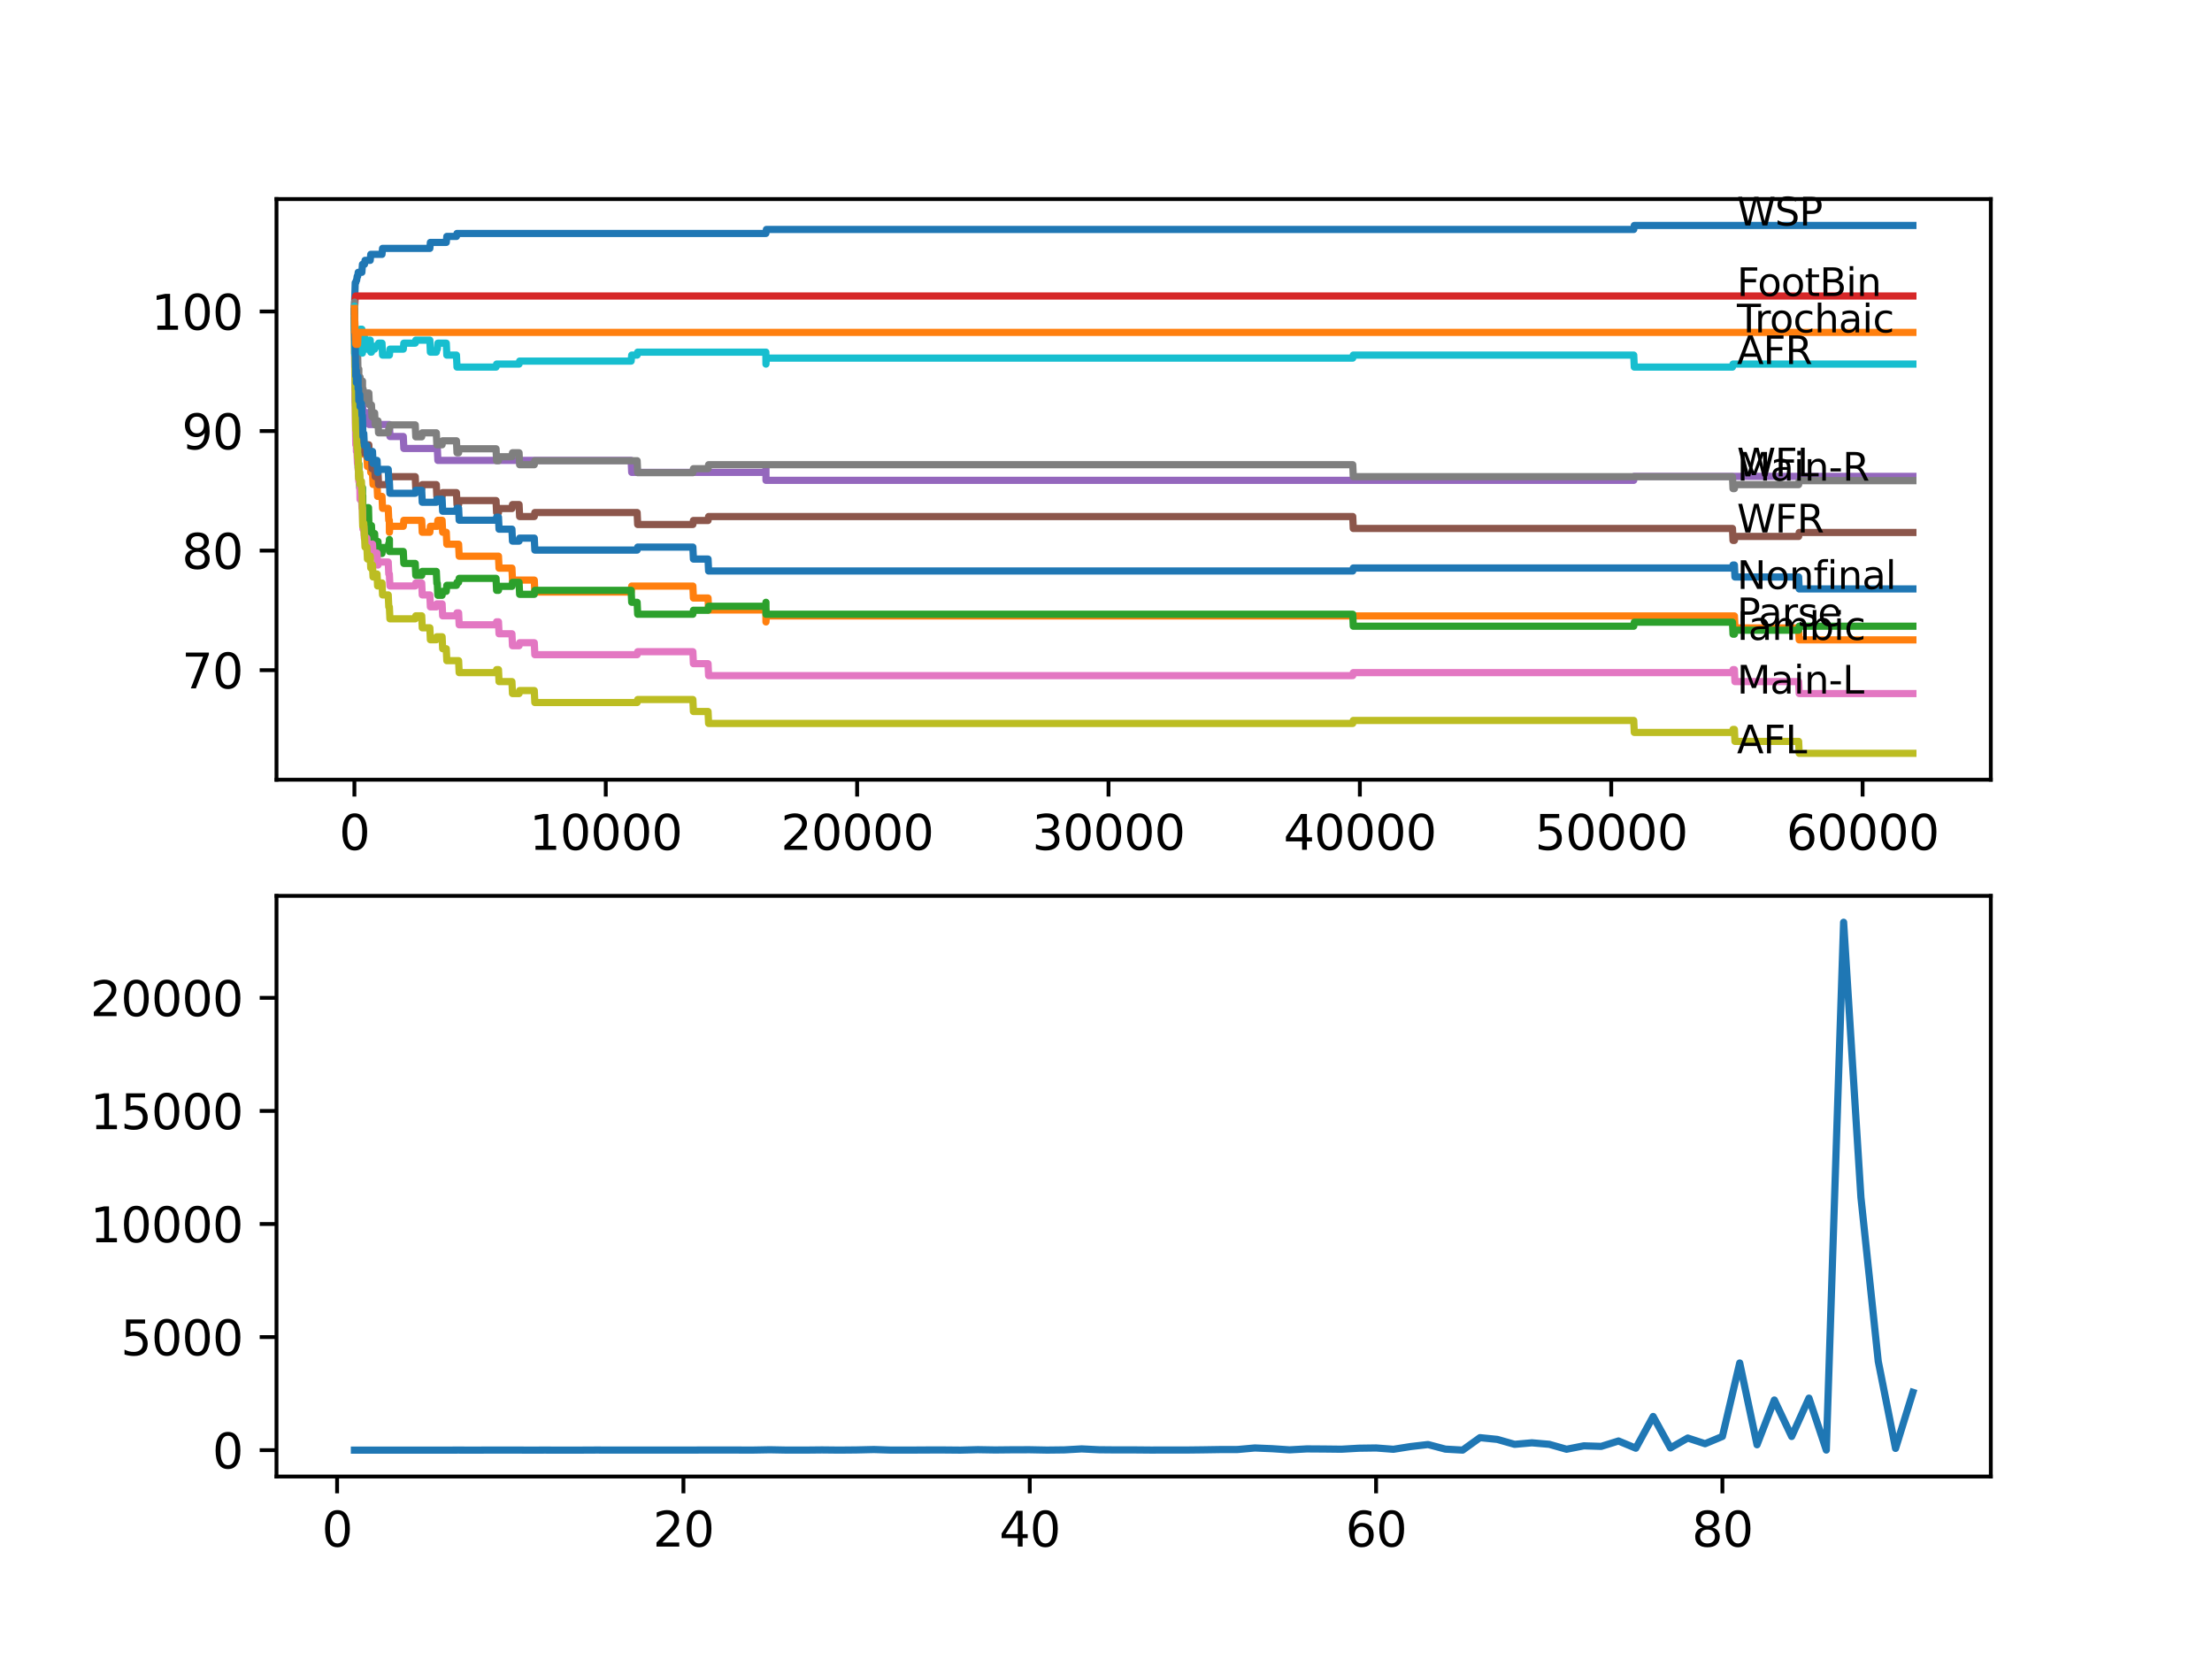 <?xml version="1.0" encoding="utf-8" standalone="no"?>
<!DOCTYPE svg PUBLIC "-//W3C//DTD SVG 1.1//EN"
  "http://www.w3.org/Graphics/SVG/1.1/DTD/svg11.dtd">
<svg xmlns:xlink="http://www.w3.org/1999/xlink" width="460.8pt" height="345.6pt" viewBox="0 0 460.8 345.6" xmlns="http://www.w3.org/2000/svg" version="1.1">
 <defs>
  <style type="text/css">*{stroke-linejoin: round; stroke-linecap: butt}</style>
 </defs>
 <g id="figure_1">
  <g id="patch_1">
   <path d="M 0 345.6 
L 460.8 345.6 
L 460.8 0 
L 0 0 
z
" style="fill: #ffffff"/>
  </g>
  <g id="axes_1">
   <g id="patch_2">
    <path d="M 57.6 162.432 
L 414.72 162.432 
L 414.72 41.472 
L 57.6 41.472 
z
" style="fill: #ffffff"/>
   </g>
   <g id="matplotlib.axis_1">
    <g id="xtick_1">
     <g id="line2d_1">
      <defs>
       <path id="meedb37942e" d="M 0 0 
L 0 3.5 
" style="stroke: #000000; stroke-width: 0.8"/>
      </defs>
      <g>
       <use xlink:href="#meedb37942e" x="73.827" y="162.432" style="stroke: #000000; stroke-width: 0.8"/>
      </g>
     </g>
     <g id="text_1">
      <!-- 0 -->
      <g transform="translate(70.646 177.03)scale(0.1 -0.1)">
       <defs>
        <path id="DejaVuSans-30" d="M 2034 4250 
Q 1547 4250 1301 3770 
Q 1056 3291 1056 2328 
Q 1056 1369 1301 889 
Q 1547 409 2034 409 
Q 2525 409 2770 889 
Q 3016 1369 3016 2328 
Q 3016 3291 2770 3770 
Q 2525 4250 2034 4250 
z
M 2034 4750 
Q 2819 4750 3233 4129 
Q 3647 3509 3647 2328 
Q 3647 1150 3233 529 
Q 2819 -91 2034 -91 
Q 1250 -91 836 529 
Q 422 1150 422 2328 
Q 422 3509 836 4129 
Q 1250 4750 2034 4750 
z
" transform="scale(0.016)"/>
       </defs>
       <use xlink:href="#DejaVuSans-30"/>
      </g>
     </g>
    </g>
    <g id="xtick_2">
     <g id="line2d_2">
      <g>
       <use xlink:href="#meedb37942e" x="126.192" y="162.432" style="stroke: #000000; stroke-width: 0.8"/>
      </g>
     </g>
     <g id="text_2">
      <!-- 10000 -->
      <g transform="translate(110.286 177.03)scale(0.1 -0.1)">
       <defs>
        <path id="DejaVuSans-31" d="M 794 531 
L 1825 531 
L 1825 4091 
L 703 3866 
L 703 4441 
L 1819 4666 
L 2450 4666 
L 2450 531 
L 3481 531 
L 3481 0 
L 794 0 
L 794 531 
z
" transform="scale(0.016)"/>
       </defs>
       <use xlink:href="#DejaVuSans-31"/>
       <use xlink:href="#DejaVuSans-30" x="63.623"/>
       <use xlink:href="#DejaVuSans-30" x="127.246"/>
       <use xlink:href="#DejaVuSans-30" x="190.869"/>
       <use xlink:href="#DejaVuSans-30" x="254.492"/>
      </g>
     </g>
    </g>
    <g id="xtick_3">
     <g id="line2d_3">
      <g>
       <use xlink:href="#meedb37942e" x="178.556" y="162.432" style="stroke: #000000; stroke-width: 0.8"/>
      </g>
     </g>
     <g id="text_3">
      <!-- 20000 -->
      <g transform="translate(162.65 177.03)scale(0.1 -0.1)">
       <defs>
        <path id="DejaVuSans-32" d="M 1228 531 
L 3431 531 
L 3431 0 
L 469 0 
L 469 531 
Q 828 903 1448 1529 
Q 2069 2156 2228 2338 
Q 2531 2678 2651 2914 
Q 2772 3150 2772 3378 
Q 2772 3750 2511 3984 
Q 2250 4219 1831 4219 
Q 1534 4219 1204 4116 
Q 875 4013 500 3803 
L 500 4441 
Q 881 4594 1212 4672 
Q 1544 4750 1819 4750 
Q 2544 4750 2975 4387 
Q 3406 4025 3406 3419 
Q 3406 3131 3298 2873 
Q 3191 2616 2906 2266 
Q 2828 2175 2409 1742 
Q 1991 1309 1228 531 
z
" transform="scale(0.016)"/>
       </defs>
       <use xlink:href="#DejaVuSans-32"/>
       <use xlink:href="#DejaVuSans-30" x="63.623"/>
       <use xlink:href="#DejaVuSans-30" x="127.246"/>
       <use xlink:href="#DejaVuSans-30" x="190.869"/>
       <use xlink:href="#DejaVuSans-30" x="254.492"/>
      </g>
     </g>
    </g>
    <g id="xtick_4">
     <g id="line2d_4">
      <g>
       <use xlink:href="#meedb37942e" x="230.921" y="162.432" style="stroke: #000000; stroke-width: 0.8"/>
      </g>
     </g>
     <g id="text_4">
      <!-- 30000 -->
      <g transform="translate(215.015 177.03)scale(0.1 -0.1)">
       <defs>
        <path id="DejaVuSans-33" d="M 2597 2516 
Q 3050 2419 3304 2112 
Q 3559 1806 3559 1356 
Q 3559 666 3084 287 
Q 2609 -91 1734 -91 
Q 1441 -91 1130 -33 
Q 819 25 488 141 
L 488 750 
Q 750 597 1062 519 
Q 1375 441 1716 441 
Q 2309 441 2620 675 
Q 2931 909 2931 1356 
Q 2931 1769 2642 2001 
Q 2353 2234 1838 2234 
L 1294 2234 
L 1294 2753 
L 1863 2753 
Q 2328 2753 2575 2939 
Q 2822 3125 2822 3475 
Q 2822 3834 2567 4026 
Q 2313 4219 1838 4219 
Q 1578 4219 1281 4162 
Q 984 4106 628 3988 
L 628 4550 
Q 988 4650 1302 4700 
Q 1616 4750 1894 4750 
Q 2613 4750 3031 4423 
Q 3450 4097 3450 3541 
Q 3450 3153 3228 2886 
Q 3006 2619 2597 2516 
z
" transform="scale(0.016)"/>
       </defs>
       <use xlink:href="#DejaVuSans-33"/>
       <use xlink:href="#DejaVuSans-30" x="63.623"/>
       <use xlink:href="#DejaVuSans-30" x="127.246"/>
       <use xlink:href="#DejaVuSans-30" x="190.869"/>
       <use xlink:href="#DejaVuSans-30" x="254.492"/>
      </g>
     </g>
    </g>
    <g id="xtick_5">
     <g id="line2d_5">
      <g>
       <use xlink:href="#meedb37942e" x="283.285" y="162.432" style="stroke: #000000; stroke-width: 0.8"/>
      </g>
     </g>
     <g id="text_5">
      <!-- 40000 -->
      <g transform="translate(267.379 177.03)scale(0.1 -0.1)">
       <defs>
        <path id="DejaVuSans-34" d="M 2419 4116 
L 825 1625 
L 2419 1625 
L 2419 4116 
z
M 2253 4666 
L 3047 4666 
L 3047 1625 
L 3713 1625 
L 3713 1100 
L 3047 1100 
L 3047 0 
L 2419 0 
L 2419 1100 
L 313 1100 
L 313 1709 
L 2253 4666 
z
" transform="scale(0.016)"/>
       </defs>
       <use xlink:href="#DejaVuSans-34"/>
       <use xlink:href="#DejaVuSans-30" x="63.623"/>
       <use xlink:href="#DejaVuSans-30" x="127.246"/>
       <use xlink:href="#DejaVuSans-30" x="190.869"/>
       <use xlink:href="#DejaVuSans-30" x="254.492"/>
      </g>
     </g>
    </g>
    <g id="xtick_6">
     <g id="line2d_6">
      <g>
       <use xlink:href="#meedb37942e" x="335.65" y="162.432" style="stroke: #000000; stroke-width: 0.8"/>
      </g>
     </g>
     <g id="text_6">
      <!-- 50000 -->
      <g transform="translate(319.744 177.03)scale(0.1 -0.1)">
       <defs>
        <path id="DejaVuSans-35" d="M 691 4666 
L 3169 4666 
L 3169 4134 
L 1269 4134 
L 1269 2991 
Q 1406 3038 1543 3061 
Q 1681 3084 1819 3084 
Q 2600 3084 3056 2656 
Q 3513 2228 3513 1497 
Q 3513 744 3044 326 
Q 2575 -91 1722 -91 
Q 1428 -91 1123 -41 
Q 819 9 494 109 
L 494 744 
Q 775 591 1075 516 
Q 1375 441 1709 441 
Q 2250 441 2565 725 
Q 2881 1009 2881 1497 
Q 2881 1984 2565 2268 
Q 2250 2553 1709 2553 
Q 1456 2553 1204 2497 
Q 953 2441 691 2322 
L 691 4666 
z
" transform="scale(0.016)"/>
       </defs>
       <use xlink:href="#DejaVuSans-35"/>
       <use xlink:href="#DejaVuSans-30" x="63.623"/>
       <use xlink:href="#DejaVuSans-30" x="127.246"/>
       <use xlink:href="#DejaVuSans-30" x="190.869"/>
       <use xlink:href="#DejaVuSans-30" x="254.492"/>
      </g>
     </g>
    </g>
    <g id="xtick_7">
     <g id="line2d_7">
      <g>
       <use xlink:href="#meedb37942e" x="388.014" y="162.432" style="stroke: #000000; stroke-width: 0.8"/>
      </g>
     </g>
     <g id="text_7">
      <!-- 60000 -->
      <g transform="translate(372.108 177.03)scale(0.1 -0.1)">
       <defs>
        <path id="DejaVuSans-36" d="M 2113 2584 
Q 1688 2584 1439 2293 
Q 1191 2003 1191 1497 
Q 1191 994 1439 701 
Q 1688 409 2113 409 
Q 2538 409 2786 701 
Q 3034 994 3034 1497 
Q 3034 2003 2786 2293 
Q 2538 2584 2113 2584 
z
M 3366 4563 
L 3366 3988 
Q 3128 4100 2886 4159 
Q 2644 4219 2406 4219 
Q 1781 4219 1451 3797 
Q 1122 3375 1075 2522 
Q 1259 2794 1537 2939 
Q 1816 3084 2150 3084 
Q 2853 3084 3261 2657 
Q 3669 2231 3669 1497 
Q 3669 778 3244 343 
Q 2819 -91 2113 -91 
Q 1303 -91 875 529 
Q 447 1150 447 2328 
Q 447 3434 972 4092 
Q 1497 4750 2381 4750 
Q 2619 4750 2861 4703 
Q 3103 4656 3366 4563 
z
" transform="scale(0.016)"/>
       </defs>
       <use xlink:href="#DejaVuSans-36"/>
       <use xlink:href="#DejaVuSans-30" x="63.623"/>
       <use xlink:href="#DejaVuSans-30" x="127.246"/>
       <use xlink:href="#DejaVuSans-30" x="190.869"/>
       <use xlink:href="#DejaVuSans-30" x="254.492"/>
      </g>
     </g>
    </g>
   </g>
   <g id="matplotlib.axis_2">
    <g id="ytick_1">
     <g id="line2d_8">
      <defs>
       <path id="m0ba82b6d8e" d="M 0 0 
L -3.5 0 
" style="stroke: #000000; stroke-width: 0.8"/>
      </defs>
      <g>
       <use xlink:href="#m0ba82b6d8e" x="57.6" y="139.606" style="stroke: #000000; stroke-width: 0.8"/>
      </g>
     </g>
     <g id="text_8">
      <!-- 70 -->
      <g transform="translate(37.875 143.405)scale(0.1 -0.1)">
       <defs>
        <path id="DejaVuSans-37" d="M 525 4666 
L 3525 4666 
L 3525 4397 
L 1831 0 
L 1172 0 
L 2766 4134 
L 525 4134 
L 525 4666 
z
" transform="scale(0.016)"/>
       </defs>
       <use xlink:href="#DejaVuSans-37"/>
       <use xlink:href="#DejaVuSans-30" x="63.623"/>
      </g>
     </g>
    </g>
    <g id="ytick_2">
     <g id="line2d_9">
      <g>
       <use xlink:href="#m0ba82b6d8e" x="57.6" y="114.699" style="stroke: #000000; stroke-width: 0.8"/>
      </g>
     </g>
     <g id="text_9">
      <!-- 80 -->
      <g transform="translate(37.875 118.498)scale(0.1 -0.1)">
       <defs>
        <path id="DejaVuSans-38" d="M 2034 2216 
Q 1584 2216 1326 1975 
Q 1069 1734 1069 1313 
Q 1069 891 1326 650 
Q 1584 409 2034 409 
Q 2484 409 2743 651 
Q 3003 894 3003 1313 
Q 3003 1734 2745 1975 
Q 2488 2216 2034 2216 
z
M 1403 2484 
Q 997 2584 770 2862 
Q 544 3141 544 3541 
Q 544 4100 942 4425 
Q 1341 4750 2034 4750 
Q 2731 4750 3128 4425 
Q 3525 4100 3525 3541 
Q 3525 3141 3298 2862 
Q 3072 2584 2669 2484 
Q 3125 2378 3379 2068 
Q 3634 1759 3634 1313 
Q 3634 634 3220 271 
Q 2806 -91 2034 -91 
Q 1263 -91 848 271 
Q 434 634 434 1313 
Q 434 1759 690 2068 
Q 947 2378 1403 2484 
z
M 1172 3481 
Q 1172 3119 1398 2916 
Q 1625 2713 2034 2713 
Q 2441 2713 2670 2916 
Q 2900 3119 2900 3481 
Q 2900 3844 2670 4047 
Q 2441 4250 2034 4250 
Q 1625 4250 1398 4047 
Q 1172 3844 1172 3481 
z
" transform="scale(0.016)"/>
       </defs>
       <use xlink:href="#DejaVuSans-38"/>
       <use xlink:href="#DejaVuSans-30" x="63.623"/>
      </g>
     </g>
    </g>
    <g id="ytick_3">
     <g id="line2d_10">
      <g>
       <use xlink:href="#m0ba82b6d8e" x="57.6" y="89.792" style="stroke: #000000; stroke-width: 0.8"/>
      </g>
     </g>
     <g id="text_10">
      <!-- 90 -->
      <g transform="translate(37.875 93.591)scale(0.1 -0.1)">
       <defs>
        <path id="DejaVuSans-39" d="M 703 97 
L 703 672 
Q 941 559 1184 500 
Q 1428 441 1663 441 
Q 2288 441 2617 861 
Q 2947 1281 2994 2138 
Q 2813 1869 2534 1725 
Q 2256 1581 1919 1581 
Q 1219 1581 811 2004 
Q 403 2428 403 3163 
Q 403 3881 828 4315 
Q 1253 4750 1959 4750 
Q 2769 4750 3195 4129 
Q 3622 3509 3622 2328 
Q 3622 1225 3098 567 
Q 2575 -91 1691 -91 
Q 1453 -91 1209 -44 
Q 966 3 703 97 
z
M 1959 2075 
Q 2384 2075 2632 2365 
Q 2881 2656 2881 3163 
Q 2881 3666 2632 3958 
Q 2384 4250 1959 4250 
Q 1534 4250 1286 3958 
Q 1038 3666 1038 3163 
Q 1038 2656 1286 2365 
Q 1534 2075 1959 2075 
z
" transform="scale(0.016)"/>
       </defs>
       <use xlink:href="#DejaVuSans-39"/>
       <use xlink:href="#DejaVuSans-30" x="63.623"/>
      </g>
     </g>
    </g>
    <g id="ytick_4">
     <g id="line2d_11">
      <g>
       <use xlink:href="#m0ba82b6d8e" x="57.6" y="64.885" style="stroke: #000000; stroke-width: 0.8"/>
      </g>
     </g>
     <g id="text_11">
      <!-- 100 -->
      <g transform="translate(31.512 68.685)scale(0.1 -0.1)">
       <use xlink:href="#DejaVuSans-31"/>
       <use xlink:href="#DejaVuSans-30" x="63.623"/>
       <use xlink:href="#DejaVuSans-30" x="127.246"/>
      </g>
     </g>
    </g>
   </g>
   <g id="line2d_12">
    <path d="M 73.833 64.263 
L 74 58.884 
L 74.115 58.884 
L 74.231 58.386 
L 74.294 58.386 
L 74.409 57.556 
L 74.513 57.556 
L 74.629 56.725 
L 75.383 56.725 
L 75.503 55.065 
L 75.927 55.065 
L 76.043 54.235 
L 77.121 54.235 
L 77.236 52.989 
L 79.577 52.989 
L 79.692 51.744 
L 89.542 51.744 
L 89.657 50.499 
L 92.967 50.499 
L 93.082 49.253 
L 95.087 49.253 
L 95.203 48.631 
L 159.543 48.631 
L 159.658 47.8 
L 340.337 47.8 
L 340.452 46.97 
L 398.487 46.97 
L 398.487 46.97 
" clip-path="url(#p9b10792f44)" style="fill: none; stroke: #1f77b4; stroke-width: 1.5; stroke-linecap: square"/>
   </g>
   <g id="line2d_13">
    <path d="M 73.833 64.885 
L 73.838 64.387 
L 73.854 68.538 
L 73.89 68.538 
L 74.011 73.52 
L 74.026 73.52 
L 74.131 78.501 
L 74.142 77.256 
L 74.231 77.256 
L 74.241 76.01 
L 74.246 78.501 
L 74.341 77.256 
L 74.493 77.256 
L 74.597 84.728 
L 74.613 83.482 
L 74.707 83.482 
L 74.822 85.973 
L 75.294 85.973 
L 75.409 88.464 
L 75.435 88.464 
L 75.556 93.445 
L 75.571 93.445 
L 75.686 92.2 
L 75.781 92.2 
L 75.896 94.69 
L 76.43 94.69 
L 76.545 97.181 
L 76.765 97.181 
L 76.88 95.936 
L 77.121 95.936 
L 77.236 98.426 
L 77.598 98.426 
L 77.713 100.917 
L 78.546 100.917 
L 78.661 103.408 
L 79.577 103.408 
L 79.692 105.899 
L 80.876 105.899 
L 80.991 108.389 
L 81.111 108.389 
L 81.122 110.88 
L 81.221 109.635 
L 84.012 109.635 
L 84.128 108.389 
L 87.845 108.389 
L 87.961 110.88 
L 89.542 110.88 
L 89.657 109.635 
L 91.103 109.635 
L 91.218 108.389 
L 92.097 108.389 
L 92.213 110.88 
L 92.967 110.88 
L 93.082 113.371 
L 95.538 113.371 
L 95.653 115.861 
L 103.843 115.861 
L 103.958 118.352 
L 106.644 118.352 
L 106.76 120.843 
L 111.3 120.843 
L 111.415 123.333 
L 131.481 123.333 
L 131.596 122.088 
L 144.336 122.088 
L 144.451 124.579 
L 147.499 124.579 
L 147.614 127.069 
L 159.543 127.069 
L 159.564 129.56 
L 159.653 128.315 
L 361.308 128.315 
L 361.424 130.805 
L 374.688 130.805 
L 374.803 133.296 
L 398.487 133.296 
L 398.487 133.296 
" clip-path="url(#p9b10792f44)" style="fill: none; stroke: #ff7f0e; stroke-width: 1.5; stroke-linecap: square"/>
   </g>
   <g id="line2d_14">
    <path d="M 73.833 67.376 
L 73.838 67.376 
L 73.854 66.131 
L 73.88 73.603 
L 73.917 72.749 
L 74.006 83.749 
L 74.042 81.674 
L 74.063 81.674 
L 74.178 85.825 
L 74.22 85.825 
L 74.341 91.636 
L 74.503 91.636 
L 74.623 97.448 
L 74.707 97.448 
L 74.749 96.618 
L 74.754 99.108 
L 74.807 99.108 
L 74.833 99.108 
L 74.948 101.599 
L 75.006 101.599 
L 75.121 104.09 
L 75.294 104.09 
L 75.414 102.429 
L 75.435 102.429 
L 75.514 101.599 
L 75.519 104.09 
L 75.535 104.09 
L 75.545 104.09 
L 75.571 103.26 
L 75.576 105.75 
L 75.645 105.75 
L 75.76 108.241 
L 75.781 108.241 
L 75.896 107.411 
L 75.927 107.411 
L 76.043 106.581 
L 76.43 106.581 
L 76.545 105.75 
L 76.765 105.75 
L 76.886 110.732 
L 77.121 110.732 
L 77.236 109.486 
L 77.383 109.486 
L 77.498 111.977 
L 77.598 111.977 
L 77.713 111.147 
L 78.043 111.147 
L 78.158 113.637 
L 78.546 113.637 
L 78.661 112.807 
L 78.745 112.807 
L 78.86 115.298 
L 79.577 115.298 
L 79.692 114.053 
L 80.876 114.053 
L 80.991 113.222 
L 81.111 113.222 
L 81.122 112.392 
L 81.127 114.883 
L 81.211 114.883 
L 84.012 114.883 
L 84.128 117.373 
L 86.5 117.373 
L 86.615 119.864 
L 87.845 119.864 
L 87.961 119.034 
L 90.893 119.034 
L 91.008 121.525 
L 91.103 121.525 
L 91.218 124.015 
L 92.097 124.015 
L 92.213 123.185 
L 92.967 123.185 
L 93.082 121.94 
L 95.087 121.94 
L 95.203 121.317 
L 95.538 121.317 
L 95.653 120.487 
L 103.335 120.487 
L 103.45 122.978 
L 103.843 122.978 
L 103.958 122.147 
L 106.644 122.147 
L 106.76 121.317 
L 108.131 121.317 
L 108.247 123.808 
L 111.3 123.808 
L 111.415 122.978 
L 131.481 122.978 
L 131.596 125.468 
L 132.727 125.468 
L 132.842 127.959 
L 144.336 127.959 
L 144.451 127.129 
L 147.499 127.129 
L 147.614 126.298 
L 159.543 126.298 
L 159.564 125.468 
L 159.569 127.959 
L 159.642 127.959 
L 281.798 127.959 
L 281.913 130.45 
L 340.337 130.45 
L 340.452 129.619 
L 360.905 129.619 
L 361.02 132.11 
L 361.308 132.11 
L 361.424 131.28 
L 374.688 131.28 
L 374.803 130.45 
L 398.487 130.45 
L 398.487 130.45 
" clip-path="url(#p9b10792f44)" style="fill: none; stroke: #2ca02c; stroke-width: 1.5; stroke-linecap: square"/>
   </g>
   <g id="line2d_15">
    <path d="M 73.833 64.885 
L 73.848 64.885 
L 73.979 62.163 
L 73.99 62.163 
L 74.105 61.665 
L 398.487 61.665 
L 398.487 61.665 
" clip-path="url(#p9b10792f44)" style="fill: none; stroke: #d62728; stroke-width: 1.5; stroke-linecap: square"/>
   </g>
   <g id="line2d_16">
    <path d="M 73.833 67.376 
L 73.948 70.673 
L 73.99 70.673 
L 74.11 75.655 
L 74.115 75.655 
L 74.131 75.156 
L 74.136 77.647 
L 74.205 77.647 
L 74.231 77.647 
L 74.346 81.798 
L 74.513 81.798 
L 74.597 80.968 
L 74.602 83.459 
L 74.613 83.459 
L 75.383 83.459 
L 75.493 81.798 
L 75.613 86.78 
L 75.927 86.78 
L 76.043 85.949 
L 76.765 85.949 
L 76.88 88.44 
L 81.122 88.44 
L 81.237 90.931 
L 84.012 90.931 
L 84.128 93.421 
L 91.103 93.421 
L 91.218 95.912 
L 131.481 95.912 
L 131.596 98.403 
L 159.543 98.403 
L 159.564 97.573 
L 159.569 100.063 
L 159.642 100.063 
L 340.337 100.063 
L 340.452 99.233 
L 398.487 99.233 
L 398.487 99.233 
" clip-path="url(#p9b10792f44)" style="fill: none; stroke: #9467bd; stroke-width: 1.5; stroke-linecap: square"/>
   </g>
   <g id="line2d_17">
    <path d="M 73.833 64.885 
L 73.854 64.387 
L 73.875 69.369 
L 73.89 68.87 
L 74.016 77.712 
L 74.026 77.712 
L 74.063 76.052 
L 74.121 80.203 
L 74.22 80.203 
L 74.241 82.694 
L 74.33 81.863 
L 74.503 81.863 
L 74.592 86.845 
L 74.618 86.015 
L 74.707 86.015 
L 74.749 85.184 
L 74.754 87.675 
L 74.807 87.675 
L 74.833 87.675 
L 74.943 90.166 
L 75.006 89.336 
L 75.011 91.826 
L 75.042 91.826 
L 75.294 91.826 
L 75.409 90.996 
L 75.493 90.996 
L 75.514 90.166 
L 75.519 92.656 
L 75.597 91.826 
L 75.645 91.826 
L 75.76 94.317 
L 75.781 94.317 
L 75.896 93.487 
L 76.43 93.487 
L 76.545 92.656 
L 76.833 92.656 
L 76.948 95.147 
L 77.383 95.147 
L 77.498 97.638 
L 77.598 97.638 
L 77.713 96.808 
L 78.043 96.808 
L 78.158 99.298 
L 78.546 99.298 
L 78.661 98.468 
L 78.745 98.468 
L 78.86 100.959 
L 80.876 100.959 
L 80.991 100.128 
L 81.111 100.128 
L 81.227 99.298 
L 86.5 99.298 
L 86.615 101.789 
L 87.845 101.789 
L 87.961 100.959 
L 90.893 100.959 
L 91.008 103.449 
L 92.097 103.449 
L 92.213 102.619 
L 95.087 102.619 
L 95.203 105.11 
L 95.538 105.11 
L 95.653 104.28 
L 103.335 104.28 
L 103.45 106.77 
L 103.843 106.77 
L 103.958 105.94 
L 106.644 105.94 
L 106.76 105.11 
L 108.131 105.11 
L 108.247 107.601 
L 111.3 107.601 
L 111.415 106.77 
L 132.727 106.77 
L 132.842 109.261 
L 144.336 109.261 
L 144.451 108.431 
L 147.499 108.431 
L 147.614 107.601 
L 281.798 107.601 
L 281.913 110.091 
L 360.905 110.091 
L 361.02 112.582 
L 361.308 112.582 
L 361.424 111.752 
L 374.688 111.752 
L 374.803 110.921 
L 398.487 110.921 
L 398.487 110.921 
" clip-path="url(#p9b10792f44)" style="fill: none; stroke: #8c564b; stroke-width: 1.5; stroke-linecap: square"/>
   </g>
   <g id="line2d_18">
    <path d="M 73.833 67.376 
L 73.974 84.455 
L 74.006 83.334 
L 74.032 88.316 
L 74.037 88.316 
L 74.115 92.674 
L 74.152 92.176 
L 74.22 92.176 
L 74.241 91.553 
L 74.246 94.044 
L 74.314 94.044 
L 74.351 94.044 
L 74.466 96.535 
L 74.503 96.535 
L 74.592 95.289 
L 74.597 97.78 
L 74.602 97.78 
L 74.707 97.78 
L 74.749 100.271 
L 74.817 99.648 
L 74.833 99.648 
L 74.927 99.025 
L 75.006 104.007 
L 75.042 103.384 
L 75.294 103.384 
L 75.409 105.875 
L 75.493 105.875 
L 75.608 110.234 
L 75.645 110.234 
L 75.76 109.611 
L 75.781 109.611 
L 75.896 112.102 
L 76.43 112.102 
L 76.545 114.592 
L 76.833 114.592 
L 76.948 113.97 
L 77.383 113.97 
L 77.498 113.347 
L 77.598 113.347 
L 77.713 115.838 
L 78.043 115.838 
L 78.158 115.215 
L 78.546 115.215 
L 78.661 117.706 
L 78.745 117.706 
L 78.86 117.083 
L 80.876 117.083 
L 80.991 119.574 
L 81.111 119.574 
L 81.227 122.064 
L 86.5 122.064 
L 86.615 121.442 
L 87.845 121.442 
L 87.961 123.932 
L 89.542 123.932 
L 89.657 126.423 
L 90.893 126.423 
L 91.008 125.8 
L 92.097 125.8 
L 92.213 128.291 
L 95.087 128.291 
L 95.203 127.668 
L 95.538 127.668 
L 95.653 130.159 
L 103.335 130.159 
L 103.45 129.536 
L 103.843 129.536 
L 103.958 132.027 
L 106.644 132.027 
L 106.76 134.518 
L 108.131 134.518 
L 108.247 133.895 
L 111.3 133.895 
L 111.415 136.386 
L 132.727 136.386 
L 132.842 135.763 
L 144.336 135.763 
L 144.451 138.254 
L 147.499 138.254 
L 147.614 140.744 
L 281.798 140.744 
L 281.913 140.122 
L 360.905 140.122 
L 361.02 139.499 
L 361.308 139.499 
L 361.424 141.99 
L 374.688 141.99 
L 374.803 144.48 
L 398.487 144.48 
L 398.487 144.48 
" clip-path="url(#p9b10792f44)" style="fill: none; stroke: #e377c2; stroke-width: 1.5; stroke-linecap: square"/>
   </g>
   <g id="line2d_19">
    <path d="M 73.833 64.263 
L 73.869 62.934 
L 73.896 67.418 
L 73.906 67.418 
L 73.911 67.418 
L 73.917 66.919 
L 73.979 70.655 
L 73.985 70.655 
L 73.99 70.655 
L 74.006 73.146 
L 74.042 70.24 
L 74.1 71.901 
L 74.115 71.901 
L 74.236 76.882 
L 74.241 76.882 
L 74.372 73.561 
L 74.503 73.561 
L 74.592 78.543 
L 74.618 77.712 
L 74.707 77.712 
L 74.749 76.882 
L 74.754 79.373 
L 74.807 79.373 
L 74.833 79.373 
L 74.927 81.863 
L 74.943 79.373 
L 75.006 78.543 
L 75.011 81.033 
L 75.042 81.033 
L 75.294 81.033 
L 75.409 80.203 
L 75.493 80.203 
L 75.514 79.373 
L 75.519 81.863 
L 75.597 81.033 
L 75.645 81.033 
L 75.76 83.524 
L 75.781 83.524 
L 75.896 82.694 
L 76.43 82.694 
L 76.545 81.863 
L 76.833 81.863 
L 76.948 84.354 
L 77.383 84.354 
L 77.498 86.845 
L 77.598 86.845 
L 77.713 86.015 
L 78.043 86.015 
L 78.158 88.505 
L 78.546 88.505 
L 78.661 87.675 
L 78.745 87.675 
L 78.86 90.166 
L 80.876 90.166 
L 80.991 89.336 
L 81.111 89.336 
L 81.227 88.505 
L 86.5 88.505 
L 86.615 90.996 
L 87.845 90.996 
L 87.961 90.166 
L 90.893 90.166 
L 91.008 92.656 
L 92.097 92.656 
L 92.213 91.826 
L 95.087 91.826 
L 95.203 94.317 
L 95.538 94.317 
L 95.653 93.487 
L 103.335 93.487 
L 103.45 95.977 
L 103.843 95.977 
L 103.958 95.147 
L 106.644 95.147 
L 106.76 94.317 
L 108.131 94.317 
L 108.247 96.808 
L 111.3 96.808 
L 111.415 95.977 
L 132.727 95.977 
L 132.842 98.468 
L 144.336 98.468 
L 144.451 97.638 
L 147.499 97.638 
L 147.614 96.808 
L 281.798 96.808 
L 281.913 99.298 
L 360.905 99.298 
L 361.02 101.789 
L 361.308 101.789 
L 361.424 100.959 
L 374.688 100.959 
L 374.803 100.128 
L 398.487 100.128 
L 398.487 100.128 
" clip-path="url(#p9b10792f44)" style="fill: none; stroke: #7f7f7f; stroke-width: 1.5; stroke-linecap: square"/>
   </g>
   <g id="line2d_20">
    <path d="M 73.833 67.376 
L 73.969 81.342 
L 73.974 81.342 
L 74.006 80.221 
L 74.032 85.202 
L 74.037 85.202 
L 74.115 89.561 
L 74.152 89.063 
L 74.22 89.063 
L 74.241 88.44 
L 74.246 90.931 
L 74.294 90.931 
L 74.409 93.421 
L 74.503 93.421 
L 74.513 92.799 
L 74.519 95.289 
L 74.592 94.667 
L 74.712 99.648 
L 74.749 99.648 
L 74.87 98.403 
L 74.943 98.403 
L 75.006 100.893 
L 75.053 100.271 
L 75.294 100.271 
L 75.409 102.761 
L 75.435 102.761 
L 75.556 109.611 
L 75.645 109.611 
L 75.76 108.988 
L 75.781 108.988 
L 75.896 111.479 
L 75.927 111.479 
L 76.043 113.97 
L 76.43 113.97 
L 76.545 116.46 
L 76.833 116.46 
L 76.948 115.838 
L 77.121 115.838 
L 77.236 118.328 
L 77.383 118.328 
L 77.498 117.706 
L 77.598 117.706 
L 77.713 120.196 
L 78.043 120.196 
L 78.158 119.574 
L 78.546 119.574 
L 78.661 122.064 
L 78.745 122.064 
L 78.86 121.442 
L 79.577 121.442 
L 79.692 123.932 
L 80.876 123.932 
L 80.991 126.423 
L 81.111 126.423 
L 81.227 128.914 
L 86.5 128.914 
L 86.615 128.291 
L 87.845 128.291 
L 87.961 130.782 
L 89.542 130.782 
L 89.657 133.272 
L 90.893 133.272 
L 91.008 132.65 
L 92.097 132.65 
L 92.213 135.14 
L 92.967 135.14 
L 93.082 137.631 
L 95.538 137.631 
L 95.653 140.122 
L 103.335 140.122 
L 103.45 139.499 
L 103.843 139.499 
L 103.958 141.99 
L 106.644 141.99 
L 106.76 144.48 
L 108.131 144.48 
L 108.247 143.858 
L 111.3 143.858 
L 111.415 146.348 
L 132.727 146.348 
L 132.842 145.726 
L 144.336 145.726 
L 144.451 148.216 
L 147.499 148.216 
L 147.614 150.707 
L 281.798 150.707 
L 281.913 150.084 
L 340.337 150.084 
L 340.452 152.575 
L 360.905 152.575 
L 361.02 151.952 
L 361.308 151.952 
L 361.424 154.443 
L 374.688 154.443 
L 374.803 156.934 
L 398.487 156.934 
L 398.487 156.934 
" clip-path="url(#p9b10792f44)" style="fill: none; stroke: #bcbd22; stroke-width: 1.5; stroke-linecap: square"/>
   </g>
   <g id="line2d_21">
    <path d="M 73.833 64.263 
L 73.838 63.764 
L 73.848 68.746 
L 73.89 66.38 
L 73.932 73.852 
L 74.011 72.108 
L 74.037 72.108 
L 74.115 70.655 
L 74.121 73.146 
L 74.147 71.901 
L 74.22 71.901 
L 74.294 70.033 
L 74.299 72.523 
L 74.335 71.278 
L 74.503 71.278 
L 74.513 70.655 
L 74.519 73.146 
L 74.613 71.278 
L 74.749 71.278 
L 74.87 70.033 
L 74.943 70.033 
L 75.058 68.58 
L 75.383 68.58 
L 75.493 73.561 
L 75.498 72.731 
L 75.514 72.731 
L 75.639 70.863 
L 75.645 70.863 
L 75.76 70.24 
L 75.927 70.24 
L 76.043 72.731 
L 76.765 72.731 
L 76.88 70.863 
L 77.121 70.863 
L 77.236 73.354 
L 77.383 73.354 
L 77.498 72.731 
L 78.043 72.731 
L 78.158 72.108 
L 78.745 72.108 
L 78.86 71.486 
L 79.577 71.486 
L 79.692 73.976 
L 81.122 73.976 
L 81.237 72.731 
L 84.012 72.731 
L 84.128 71.486 
L 86.5 71.486 
L 86.615 70.863 
L 89.542 70.863 
L 89.657 73.354 
L 90.893 73.354 
L 91.008 72.731 
L 91.103 72.731 
L 91.218 71.486 
L 92.967 71.486 
L 93.082 73.976 
L 95.087 73.976 
L 95.203 76.467 
L 103.335 76.467 
L 103.45 75.844 
L 108.131 75.844 
L 108.247 75.222 
L 131.481 75.222 
L 131.596 73.976 
L 132.727 73.976 
L 132.842 73.354 
L 159.543 73.354 
L 159.564 75.844 
L 159.653 74.599 
L 281.798 74.599 
L 281.913 73.976 
L 340.337 73.976 
L 340.452 76.467 
L 360.905 76.467 
L 361.02 75.844 
L 398.487 75.844 
L 398.487 75.844 
" clip-path="url(#p9b10792f44)" style="fill: none; stroke: #17becf; stroke-width: 1.5; stroke-linecap: square"/>
   </g>
   <g id="line2d_22">
    <path d="M 73.833 64.885 
L 73.917 70.756 
L 73.953 70.134 
L 73.964 70.134 
L 74.063 76.485 
L 74.084 75.862 
L 74.089 75.862 
L 74.115 78.353 
L 74.205 77.855 
L 74.22 77.855 
L 74.241 77.232 
L 74.246 79.723 
L 74.314 79.723 
L 74.503 79.723 
L 74.592 78.477 
L 74.597 80.968 
L 74.602 80.968 
L 74.707 80.968 
L 74.749 83.459 
L 74.817 82.836 
L 74.833 82.836 
L 74.943 82.213 
L 75.006 84.704 
L 75.053 84.081 
L 75.294 84.081 
L 75.409 86.572 
L 75.493 86.572 
L 75.608 90.931 
L 75.645 90.931 
L 75.76 90.308 
L 75.781 90.308 
L 75.896 92.799 
L 76.43 92.799 
L 76.545 95.289 
L 76.833 95.289 
L 76.948 94.667 
L 77.383 94.667 
L 77.498 94.044 
L 77.598 94.044 
L 77.713 96.535 
L 78.043 96.535 
L 78.158 95.912 
L 78.546 95.912 
L 78.661 98.403 
L 78.745 98.403 
L 78.86 97.78 
L 80.876 97.78 
L 80.991 100.271 
L 81.111 100.271 
L 81.227 102.761 
L 86.5 102.761 
L 86.615 102.139 
L 87.845 102.139 
L 87.961 104.629 
L 90.893 104.629 
L 91.008 104.007 
L 92.097 104.007 
L 92.213 106.497 
L 95.087 106.497 
L 95.203 105.875 
L 95.538 105.875 
L 95.653 108.366 
L 103.335 108.366 
L 103.45 107.743 
L 103.843 107.743 
L 103.958 110.234 
L 106.644 110.234 
L 106.76 112.724 
L 108.131 112.724 
L 108.247 112.102 
L 111.3 112.102 
L 111.415 114.592 
L 132.727 114.592 
L 132.842 113.97 
L 144.336 113.97 
L 144.451 116.46 
L 147.499 116.46 
L 147.614 118.951 
L 281.798 118.951 
L 281.913 118.328 
L 360.905 118.328 
L 361.02 117.706 
L 361.308 117.706 
L 361.424 120.196 
L 374.688 120.196 
L 374.803 122.687 
L 398.487 122.687 
L 398.487 122.687 
" clip-path="url(#p9b10792f44)" style="fill: none; stroke: #1f77b4; stroke-width: 1.5; stroke-linecap: square"/>
   </g>
   <g id="line2d_23">
    <path d="M 73.833 64.263 
L 73.953 69.244 
L 74.006 69.244 
L 74.121 71.735 
L 74.493 71.735 
L 74.608 69.244 
L 398.487 69.244 
L 398.487 69.244 
" clip-path="url(#p9b10792f44)" style="fill: none; stroke: #ff7f0e; stroke-width: 1.5; stroke-linecap: square"/>
   </g>
   <g id="patch_3">
    <path d="M 57.6 162.432 
L 57.6 41.472 
" style="fill: none; stroke: #000000; stroke-width: 0.8; stroke-linejoin: miter; stroke-linecap: square"/>
   </g>
   <g id="patch_4">
    <path d="M 414.72 162.432 
L 414.72 41.472 
" style="fill: none; stroke: #000000; stroke-width: 0.8; stroke-linejoin: miter; stroke-linecap: square"/>
   </g>
   <g id="patch_5">
    <path d="M 57.6 162.432 
L 414.72 162.432 
" style="fill: none; stroke: #000000; stroke-width: 0.8; stroke-linejoin: miter; stroke-linecap: square"/>
   </g>
   <g id="patch_6">
    <path d="M 57.6 41.472 
L 414.72 41.472 
" style="fill: none; stroke: #000000; stroke-width: 0.8; stroke-linejoin: miter; stroke-linecap: square"/>
   </g>
   <g id="text_12">
    <!-- WSP -->
    <g transform="translate(361.832 46.97)scale(0.08 -0.08)">
     <defs>
      <path id="DejaVuSans-57" d="M 213 4666 
L 850 4666 
L 1831 722 
L 2809 4666 
L 3519 4666 
L 4500 722 
L 5478 4666 
L 6119 4666 
L 4947 0 
L 4153 0 
L 3169 4050 
L 2175 0 
L 1381 0 
L 213 4666 
z
" transform="scale(0.016)"/>
      <path id="DejaVuSans-53" d="M 3425 4513 
L 3425 3897 
Q 3066 4069 2747 4153 
Q 2428 4238 2131 4238 
Q 1616 4238 1336 4038 
Q 1056 3838 1056 3469 
Q 1056 3159 1242 3001 
Q 1428 2844 1947 2747 
L 2328 2669 
Q 3034 2534 3370 2195 
Q 3706 1856 3706 1288 
Q 3706 609 3251 259 
Q 2797 -91 1919 -91 
Q 1588 -91 1214 -16 
Q 841 59 441 206 
L 441 856 
Q 825 641 1194 531 
Q 1563 422 1919 422 
Q 2459 422 2753 634 
Q 3047 847 3047 1241 
Q 3047 1584 2836 1778 
Q 2625 1972 2144 2069 
L 1759 2144 
Q 1053 2284 737 2584 
Q 422 2884 422 3419 
Q 422 4038 858 4394 
Q 1294 4750 2059 4750 
Q 2388 4750 2728 4690 
Q 3069 4631 3425 4513 
z
" transform="scale(0.016)"/>
      <path id="DejaVuSans-50" d="M 1259 4147 
L 1259 2394 
L 2053 2394 
Q 2494 2394 2734 2622 
Q 2975 2850 2975 3272 
Q 2975 3691 2734 3919 
Q 2494 4147 2053 4147 
L 1259 4147 
z
M 628 4666 
L 2053 4666 
Q 2838 4666 3239 4311 
Q 3641 3956 3641 3272 
Q 3641 2581 3239 2228 
Q 2838 1875 2053 1875 
L 1259 1875 
L 1259 0 
L 628 0 
L 628 4666 
z
" transform="scale(0.016)"/>
     </defs>
     <use xlink:href="#DejaVuSans-57"/>
     <use xlink:href="#DejaVuSans-53" x="98.877"/>
     <use xlink:href="#DejaVuSans-50" x="162.354"/>
    </g>
   </g>
   <g id="text_13">
    <!-- Iambic -->
    <g transform="translate(361.832 133.296)scale(0.08 -0.08)">
     <defs>
      <path id="DejaVuSans-49" d="M 628 4666 
L 1259 4666 
L 1259 0 
L 628 0 
L 628 4666 
z
" transform="scale(0.016)"/>
      <path id="DejaVuSans-61" d="M 2194 1759 
Q 1497 1759 1228 1600 
Q 959 1441 959 1056 
Q 959 750 1161 570 
Q 1363 391 1709 391 
Q 2188 391 2477 730 
Q 2766 1069 2766 1631 
L 2766 1759 
L 2194 1759 
z
M 3341 1997 
L 3341 0 
L 2766 0 
L 2766 531 
Q 2569 213 2275 61 
Q 1981 -91 1556 -91 
Q 1019 -91 701 211 
Q 384 513 384 1019 
Q 384 1609 779 1909 
Q 1175 2209 1959 2209 
L 2766 2209 
L 2766 2266 
Q 2766 2663 2505 2880 
Q 2244 3097 1772 3097 
Q 1472 3097 1187 3025 
Q 903 2953 641 2809 
L 641 3341 
Q 956 3463 1253 3523 
Q 1550 3584 1831 3584 
Q 2591 3584 2966 3190 
Q 3341 2797 3341 1997 
z
" transform="scale(0.016)"/>
      <path id="DejaVuSans-6d" d="M 3328 2828 
Q 3544 3216 3844 3400 
Q 4144 3584 4550 3584 
Q 5097 3584 5394 3201 
Q 5691 2819 5691 2113 
L 5691 0 
L 5113 0 
L 5113 2094 
Q 5113 2597 4934 2840 
Q 4756 3084 4391 3084 
Q 3944 3084 3684 2787 
Q 3425 2491 3425 1978 
L 3425 0 
L 2847 0 
L 2847 2094 
Q 2847 2600 2669 2842 
Q 2491 3084 2119 3084 
Q 1678 3084 1418 2786 
Q 1159 2488 1159 1978 
L 1159 0 
L 581 0 
L 581 3500 
L 1159 3500 
L 1159 2956 
Q 1356 3278 1631 3431 
Q 1906 3584 2284 3584 
Q 2666 3584 2933 3390 
Q 3200 3197 3328 2828 
z
" transform="scale(0.016)"/>
      <path id="DejaVuSans-62" d="M 3116 1747 
Q 3116 2381 2855 2742 
Q 2594 3103 2138 3103 
Q 1681 3103 1420 2742 
Q 1159 2381 1159 1747 
Q 1159 1113 1420 752 
Q 1681 391 2138 391 
Q 2594 391 2855 752 
Q 3116 1113 3116 1747 
z
M 1159 2969 
Q 1341 3281 1617 3432 
Q 1894 3584 2278 3584 
Q 2916 3584 3314 3078 
Q 3713 2572 3713 1747 
Q 3713 922 3314 415 
Q 2916 -91 2278 -91 
Q 1894 -91 1617 61 
Q 1341 213 1159 525 
L 1159 0 
L 581 0 
L 581 4863 
L 1159 4863 
L 1159 2969 
z
" transform="scale(0.016)"/>
      <path id="DejaVuSans-69" d="M 603 3500 
L 1178 3500 
L 1178 0 
L 603 0 
L 603 3500 
z
M 603 4863 
L 1178 4863 
L 1178 4134 
L 603 4134 
L 603 4863 
z
" transform="scale(0.016)"/>
      <path id="DejaVuSans-63" d="M 3122 3366 
L 3122 2828 
Q 2878 2963 2633 3030 
Q 2388 3097 2138 3097 
Q 1578 3097 1268 2742 
Q 959 2388 959 1747 
Q 959 1106 1268 751 
Q 1578 397 2138 397 
Q 2388 397 2633 464 
Q 2878 531 3122 666 
L 3122 134 
Q 2881 22 2623 -34 
Q 2366 -91 2075 -91 
Q 1284 -91 818 406 
Q 353 903 353 1747 
Q 353 2603 823 3093 
Q 1294 3584 2113 3584 
Q 2378 3584 2631 3529 
Q 2884 3475 3122 3366 
z
" transform="scale(0.016)"/>
     </defs>
     <use xlink:href="#DejaVuSans-49"/>
     <use xlink:href="#DejaVuSans-61" x="29.492"/>
     <use xlink:href="#DejaVuSans-6d" x="90.771"/>
     <use xlink:href="#DejaVuSans-62" x="188.184"/>
     <use xlink:href="#DejaVuSans-69" x="251.66"/>
     <use xlink:href="#DejaVuSans-63" x="279.443"/>
    </g>
   </g>
   <g id="text_14">
    <!-- Parse -->
    <g transform="translate(361.832 130.45)scale(0.08 -0.08)">
     <defs>
      <path id="DejaVuSans-72" d="M 2631 2963 
Q 2534 3019 2420 3045 
Q 2306 3072 2169 3072 
Q 1681 3072 1420 2755 
Q 1159 2438 1159 1844 
L 1159 0 
L 581 0 
L 581 3500 
L 1159 3500 
L 1159 2956 
Q 1341 3275 1631 3429 
Q 1922 3584 2338 3584 
Q 2397 3584 2469 3576 
Q 2541 3569 2628 3553 
L 2631 2963 
z
" transform="scale(0.016)"/>
      <path id="DejaVuSans-73" d="M 2834 3397 
L 2834 2853 
Q 2591 2978 2328 3040 
Q 2066 3103 1784 3103 
Q 1356 3103 1142 2972 
Q 928 2841 928 2578 
Q 928 2378 1081 2264 
Q 1234 2150 1697 2047 
L 1894 2003 
Q 2506 1872 2764 1633 
Q 3022 1394 3022 966 
Q 3022 478 2636 193 
Q 2250 -91 1575 -91 
Q 1294 -91 989 -36 
Q 684 19 347 128 
L 347 722 
Q 666 556 975 473 
Q 1284 391 1588 391 
Q 1994 391 2212 530 
Q 2431 669 2431 922 
Q 2431 1156 2273 1281 
Q 2116 1406 1581 1522 
L 1381 1569 
Q 847 1681 609 1914 
Q 372 2147 372 2553 
Q 372 3047 722 3315 
Q 1072 3584 1716 3584 
Q 2034 3584 2315 3537 
Q 2597 3491 2834 3397 
z
" transform="scale(0.016)"/>
      <path id="DejaVuSans-65" d="M 3597 1894 
L 3597 1613 
L 953 1613 
Q 991 1019 1311 708 
Q 1631 397 2203 397 
Q 2534 397 2845 478 
Q 3156 559 3463 722 
L 3463 178 
Q 3153 47 2828 -22 
Q 2503 -91 2169 -91 
Q 1331 -91 842 396 
Q 353 884 353 1716 
Q 353 2575 817 3079 
Q 1281 3584 2069 3584 
Q 2775 3584 3186 3129 
Q 3597 2675 3597 1894 
z
M 3022 2063 
Q 3016 2534 2758 2815 
Q 2500 3097 2075 3097 
Q 1594 3097 1305 2825 
Q 1016 2553 972 2059 
L 3022 2063 
z
" transform="scale(0.016)"/>
     </defs>
     <use xlink:href="#DejaVuSans-50"/>
     <use xlink:href="#DejaVuSans-61" x="55.803"/>
     <use xlink:href="#DejaVuSans-72" x="117.082"/>
     <use xlink:href="#DejaVuSans-73" x="158.195"/>
     <use xlink:href="#DejaVuSans-65" x="210.295"/>
    </g>
   </g>
   <g id="text_15">
    <!-- FootBin -->
    <g transform="translate(361.832 61.665)scale(0.08 -0.08)">
     <defs>
      <path id="DejaVuSans-46" d="M 628 4666 
L 3309 4666 
L 3309 4134 
L 1259 4134 
L 1259 2759 
L 3109 2759 
L 3109 2228 
L 1259 2228 
L 1259 0 
L 628 0 
L 628 4666 
z
" transform="scale(0.016)"/>
      <path id="DejaVuSans-6f" d="M 1959 3097 
Q 1497 3097 1228 2736 
Q 959 2375 959 1747 
Q 959 1119 1226 758 
Q 1494 397 1959 397 
Q 2419 397 2687 759 
Q 2956 1122 2956 1747 
Q 2956 2369 2687 2733 
Q 2419 3097 1959 3097 
z
M 1959 3584 
Q 2709 3584 3137 3096 
Q 3566 2609 3566 1747 
Q 3566 888 3137 398 
Q 2709 -91 1959 -91 
Q 1206 -91 779 398 
Q 353 888 353 1747 
Q 353 2609 779 3096 
Q 1206 3584 1959 3584 
z
" transform="scale(0.016)"/>
      <path id="DejaVuSans-74" d="M 1172 4494 
L 1172 3500 
L 2356 3500 
L 2356 3053 
L 1172 3053 
L 1172 1153 
Q 1172 725 1289 603 
Q 1406 481 1766 481 
L 2356 481 
L 2356 0 
L 1766 0 
Q 1100 0 847 248 
Q 594 497 594 1153 
L 594 3053 
L 172 3053 
L 172 3500 
L 594 3500 
L 594 4494 
L 1172 4494 
z
" transform="scale(0.016)"/>
      <path id="DejaVuSans-42" d="M 1259 2228 
L 1259 519 
L 2272 519 
Q 2781 519 3026 730 
Q 3272 941 3272 1375 
Q 3272 1813 3026 2020 
Q 2781 2228 2272 2228 
L 1259 2228 
z
M 1259 4147 
L 1259 2741 
L 2194 2741 
Q 2656 2741 2882 2914 
Q 3109 3088 3109 3444 
Q 3109 3797 2882 3972 
Q 2656 4147 2194 4147 
L 1259 4147 
z
M 628 4666 
L 2241 4666 
Q 2963 4666 3353 4366 
Q 3744 4066 3744 3513 
Q 3744 3084 3544 2831 
Q 3344 2578 2956 2516 
Q 3422 2416 3680 2098 
Q 3938 1781 3938 1306 
Q 3938 681 3513 340 
Q 3088 0 2303 0 
L 628 0 
L 628 4666 
z
" transform="scale(0.016)"/>
      <path id="DejaVuSans-6e" d="M 3513 2113 
L 3513 0 
L 2938 0 
L 2938 2094 
Q 2938 2591 2744 2837 
Q 2550 3084 2163 3084 
Q 1697 3084 1428 2787 
Q 1159 2491 1159 1978 
L 1159 0 
L 581 0 
L 581 3500 
L 1159 3500 
L 1159 2956 
Q 1366 3272 1645 3428 
Q 1925 3584 2291 3584 
Q 2894 3584 3203 3211 
Q 3513 2838 3513 2113 
z
" transform="scale(0.016)"/>
     </defs>
     <use xlink:href="#DejaVuSans-46"/>
     <use xlink:href="#DejaVuSans-6f" x="53.895"/>
     <use xlink:href="#DejaVuSans-6f" x="115.076"/>
     <use xlink:href="#DejaVuSans-74" x="176.258"/>
     <use xlink:href="#DejaVuSans-42" x="215.467"/>
     <use xlink:href="#DejaVuSans-69" x="284.07"/>
     <use xlink:href="#DejaVuSans-6e" x="311.854"/>
    </g>
   </g>
   <g id="text_16">
    <!-- WFL -->
    <g transform="translate(361.832 99.233)scale(0.08 -0.08)">
     <defs>
      <path id="DejaVuSans-4c" d="M 628 4666 
L 1259 4666 
L 1259 531 
L 3531 531 
L 3531 0 
L 628 0 
L 628 4666 
z
" transform="scale(0.016)"/>
     </defs>
     <use xlink:href="#DejaVuSans-57"/>
     <use xlink:href="#DejaVuSans-46" x="98.877"/>
     <use xlink:href="#DejaVuSans-4c" x="156.396"/>
    </g>
   </g>
   <g id="text_17">
    <!-- WFR -->
    <g transform="translate(361.832 110.921)scale(0.08 -0.08)">
     <defs>
      <path id="DejaVuSans-52" d="M 2841 2188 
Q 3044 2119 3236 1894 
Q 3428 1669 3622 1275 
L 4263 0 
L 3584 0 
L 2988 1197 
Q 2756 1666 2539 1819 
Q 2322 1972 1947 1972 
L 1259 1972 
L 1259 0 
L 628 0 
L 628 4666 
L 2053 4666 
Q 2853 4666 3247 4331 
Q 3641 3997 3641 3322 
Q 3641 2881 3436 2590 
Q 3231 2300 2841 2188 
z
M 1259 4147 
L 1259 2491 
L 2053 2491 
Q 2509 2491 2742 2702 
Q 2975 2913 2975 3322 
Q 2975 3731 2742 3939 
Q 2509 4147 2053 4147 
L 1259 4147 
z
" transform="scale(0.016)"/>
     </defs>
     <use xlink:href="#DejaVuSans-57"/>
     <use xlink:href="#DejaVuSans-46" x="98.877"/>
     <use xlink:href="#DejaVuSans-52" x="156.396"/>
    </g>
   </g>
   <g id="text_18">
    <!-- Main-L -->
    <g transform="translate(361.832 144.48)scale(0.08 -0.08)">
     <defs>
      <path id="DejaVuSans-4d" d="M 628 4666 
L 1569 4666 
L 2759 1491 
L 3956 4666 
L 4897 4666 
L 4897 0 
L 4281 0 
L 4281 4097 
L 3078 897 
L 2444 897 
L 1241 4097 
L 1241 0 
L 628 0 
L 628 4666 
z
" transform="scale(0.016)"/>
      <path id="DejaVuSans-2d" d="M 313 2009 
L 1997 2009 
L 1997 1497 
L 313 1497 
L 313 2009 
z
" transform="scale(0.016)"/>
     </defs>
     <use xlink:href="#DejaVuSans-4d"/>
     <use xlink:href="#DejaVuSans-61" x="86.279"/>
     <use xlink:href="#DejaVuSans-69" x="147.559"/>
     <use xlink:href="#DejaVuSans-6e" x="175.342"/>
     <use xlink:href="#DejaVuSans-2d" x="238.721"/>
     <use xlink:href="#DejaVuSans-4c" x="274.805"/>
    </g>
   </g>
   <g id="text_19">
    <!-- Main-R -->
    <g transform="translate(361.832 100.128)scale(0.08 -0.08)">
     <use xlink:href="#DejaVuSans-4d"/>
     <use xlink:href="#DejaVuSans-61" x="86.279"/>
     <use xlink:href="#DejaVuSans-69" x="147.559"/>
     <use xlink:href="#DejaVuSans-6e" x="175.342"/>
     <use xlink:href="#DejaVuSans-2d" x="238.721"/>
     <use xlink:href="#DejaVuSans-52" x="274.805"/>
    </g>
   </g>
   <g id="text_20">
    <!-- AFL -->
    <g transform="translate(361.832 156.934)scale(0.08 -0.08)">
     <defs>
      <path id="DejaVuSans-41" d="M 2188 4044 
L 1331 1722 
L 3047 1722 
L 2188 4044 
z
M 1831 4666 
L 2547 4666 
L 4325 0 
L 3669 0 
L 3244 1197 
L 1141 1197 
L 716 0 
L 50 0 
L 1831 4666 
z
" transform="scale(0.016)"/>
     </defs>
     <use xlink:href="#DejaVuSans-41"/>
     <use xlink:href="#DejaVuSans-46" x="68.408"/>
     <use xlink:href="#DejaVuSans-4c" x="125.928"/>
    </g>
   </g>
   <g id="text_21">
    <!-- AFR -->
    <g transform="translate(361.832 75.844)scale(0.08 -0.08)">
     <use xlink:href="#DejaVuSans-41"/>
     <use xlink:href="#DejaVuSans-46" x="68.408"/>
     <use xlink:href="#DejaVuSans-52" x="125.928"/>
    </g>
   </g>
   <g id="text_22">
    <!-- Nonfinal -->
    <g transform="translate(361.832 122.687)scale(0.08 -0.08)">
     <defs>
      <path id="DejaVuSans-4e" d="M 628 4666 
L 1478 4666 
L 3547 763 
L 3547 4666 
L 4159 4666 
L 4159 0 
L 3309 0 
L 1241 3903 
L 1241 0 
L 628 0 
L 628 4666 
z
" transform="scale(0.016)"/>
      <path id="DejaVuSans-66" d="M 2375 4863 
L 2375 4384 
L 1825 4384 
Q 1516 4384 1395 4259 
Q 1275 4134 1275 3809 
L 1275 3500 
L 2222 3500 
L 2222 3053 
L 1275 3053 
L 1275 0 
L 697 0 
L 697 3053 
L 147 3053 
L 147 3500 
L 697 3500 
L 697 3744 
Q 697 4328 969 4595 
Q 1241 4863 1831 4863 
L 2375 4863 
z
" transform="scale(0.016)"/>
      <path id="DejaVuSans-6c" d="M 603 4863 
L 1178 4863 
L 1178 0 
L 603 0 
L 603 4863 
z
" transform="scale(0.016)"/>
     </defs>
     <use xlink:href="#DejaVuSans-4e"/>
     <use xlink:href="#DejaVuSans-6f" x="74.805"/>
     <use xlink:href="#DejaVuSans-6e" x="135.986"/>
     <use xlink:href="#DejaVuSans-66" x="199.365"/>
     <use xlink:href="#DejaVuSans-69" x="234.57"/>
     <use xlink:href="#DejaVuSans-6e" x="262.354"/>
     <use xlink:href="#DejaVuSans-61" x="325.732"/>
     <use xlink:href="#DejaVuSans-6c" x="387.012"/>
    </g>
   </g>
   <g id="text_23">
    <!-- Trochaic -->
    <g transform="translate(361.832 69.244)scale(0.08 -0.08)">
     <defs>
      <path id="DejaVuSans-54" d="M -19 4666 
L 3928 4666 
L 3928 4134 
L 2272 4134 
L 2272 0 
L 1638 0 
L 1638 4134 
L -19 4134 
L -19 4666 
z
" transform="scale(0.016)"/>
      <path id="DejaVuSans-68" d="M 3513 2113 
L 3513 0 
L 2938 0 
L 2938 2094 
Q 2938 2591 2744 2837 
Q 2550 3084 2163 3084 
Q 1697 3084 1428 2787 
Q 1159 2491 1159 1978 
L 1159 0 
L 581 0 
L 581 4863 
L 1159 4863 
L 1159 2956 
Q 1366 3272 1645 3428 
Q 1925 3584 2291 3584 
Q 2894 3584 3203 3211 
Q 3513 2838 3513 2113 
z
" transform="scale(0.016)"/>
     </defs>
     <use xlink:href="#DejaVuSans-54"/>
     <use xlink:href="#DejaVuSans-72" x="46.334"/>
     <use xlink:href="#DejaVuSans-6f" x="85.197"/>
     <use xlink:href="#DejaVuSans-63" x="146.379"/>
     <use xlink:href="#DejaVuSans-68" x="201.359"/>
     <use xlink:href="#DejaVuSans-61" x="264.738"/>
     <use xlink:href="#DejaVuSans-69" x="326.018"/>
     <use xlink:href="#DejaVuSans-63" x="353.801"/>
    </g>
   </g>
  </g>
  <g id="axes_2">
   <g id="patch_7">
    <path d="M 57.6 307.584 
L 414.72 307.584 
L 414.72 186.624 
L 57.6 186.624 
z
" style="fill: #ffffff"/>
   </g>
   <g id="matplotlib.axis_3">
    <g id="xtick_8">
     <g id="line2d_24">
      <g>
       <use xlink:href="#meedb37942e" x="70.225" y="307.584" style="stroke: #000000; stroke-width: 0.8"/>
      </g>
     </g>
     <g id="text_24">
      <!-- 0 -->
      <g transform="translate(67.044 322.182)scale(0.1 -0.1)">
       <use xlink:href="#DejaVuSans-30"/>
      </g>
     </g>
    </g>
    <g id="xtick_9">
     <g id="line2d_25">
      <g>
       <use xlink:href="#meedb37942e" x="142.371" y="307.584" style="stroke: #000000; stroke-width: 0.8"/>
      </g>
     </g>
     <g id="text_25">
      <!-- 20 -->
      <g transform="translate(136.008 322.182)scale(0.1 -0.1)">
       <use xlink:href="#DejaVuSans-32"/>
       <use xlink:href="#DejaVuSans-30" x="63.623"/>
      </g>
     </g>
    </g>
    <g id="xtick_10">
     <g id="line2d_26">
      <g>
       <use xlink:href="#meedb37942e" x="214.516" y="307.584" style="stroke: #000000; stroke-width: 0.8"/>
      </g>
     </g>
     <g id="text_26">
      <!-- 40 -->
      <g transform="translate(208.154 322.182)scale(0.1 -0.1)">
       <use xlink:href="#DejaVuSans-34"/>
       <use xlink:href="#DejaVuSans-30" x="63.623"/>
      </g>
     </g>
    </g>
    <g id="xtick_11">
     <g id="line2d_27">
      <g>
       <use xlink:href="#meedb37942e" x="286.662" y="307.584" style="stroke: #000000; stroke-width: 0.8"/>
      </g>
     </g>
     <g id="text_27">
      <!-- 60 -->
      <g transform="translate(280.299 322.182)scale(0.1 -0.1)">
       <use xlink:href="#DejaVuSans-36"/>
       <use xlink:href="#DejaVuSans-30" x="63.623"/>
      </g>
     </g>
    </g>
    <g id="xtick_12">
     <g id="line2d_28">
      <g>
       <use xlink:href="#meedb37942e" x="358.807" y="307.584" style="stroke: #000000; stroke-width: 0.8"/>
      </g>
     </g>
     <g id="text_28">
      <!-- 80 -->
      <g transform="translate(352.445 322.182)scale(0.1 -0.1)">
       <use xlink:href="#DejaVuSans-38"/>
       <use xlink:href="#DejaVuSans-30" x="63.623"/>
      </g>
     </g>
    </g>
   </g>
   <g id="matplotlib.axis_4">
    <g id="ytick_5">
     <g id="line2d_29">
      <g>
       <use xlink:href="#m0ba82b6d8e" x="57.6" y="302.091" style="stroke: #000000; stroke-width: 0.8"/>
      </g>
     </g>
     <g id="text_29">
      <!-- 0 -->
      <g transform="translate(44.237 305.89)scale(0.1 -0.1)">
       <use xlink:href="#DejaVuSans-30"/>
      </g>
     </g>
    </g>
    <g id="ytick_6">
     <g id="line2d_30">
      <g>
       <use xlink:href="#m0ba82b6d8e" x="57.6" y="278.536" style="stroke: #000000; stroke-width: 0.8"/>
      </g>
     </g>
     <g id="text_30">
      <!-- 5000 -->
      <g transform="translate(25.15 282.335)scale(0.1 -0.1)">
       <use xlink:href="#DejaVuSans-35"/>
       <use xlink:href="#DejaVuSans-30" x="63.623"/>
       <use xlink:href="#DejaVuSans-30" x="127.246"/>
       <use xlink:href="#DejaVuSans-30" x="190.869"/>
      </g>
     </g>
    </g>
    <g id="ytick_7">
     <g id="line2d_31">
      <g>
       <use xlink:href="#m0ba82b6d8e" x="57.6" y="254.981" style="stroke: #000000; stroke-width: 0.8"/>
      </g>
     </g>
     <g id="text_31">
      <!-- 10000 -->
      <g transform="translate(18.788 258.78)scale(0.1 -0.1)">
       <use xlink:href="#DejaVuSans-31"/>
       <use xlink:href="#DejaVuSans-30" x="63.623"/>
       <use xlink:href="#DejaVuSans-30" x="127.246"/>
       <use xlink:href="#DejaVuSans-30" x="190.869"/>
       <use xlink:href="#DejaVuSans-30" x="254.492"/>
      </g>
     </g>
    </g>
    <g id="ytick_8">
     <g id="line2d_32">
      <g>
       <use xlink:href="#m0ba82b6d8e" x="57.6" y="231.426" style="stroke: #000000; stroke-width: 0.8"/>
      </g>
     </g>
     <g id="text_32">
      <!-- 15000 -->
      <g transform="translate(18.788 235.225)scale(0.1 -0.1)">
       <use xlink:href="#DejaVuSans-31"/>
       <use xlink:href="#DejaVuSans-35" x="63.623"/>
       <use xlink:href="#DejaVuSans-30" x="127.246"/>
       <use xlink:href="#DejaVuSans-30" x="190.869"/>
       <use xlink:href="#DejaVuSans-30" x="254.492"/>
      </g>
     </g>
    </g>
    <g id="ytick_9">
     <g id="line2d_33">
      <g>
       <use xlink:href="#m0ba82b6d8e" x="57.6" y="207.871" style="stroke: #000000; stroke-width: 0.8"/>
      </g>
     </g>
     <g id="text_33">
      <!-- 20000 -->
      <g transform="translate(18.788 211.67)scale(0.1 -0.1)">
       <use xlink:href="#DejaVuSans-32"/>
       <use xlink:href="#DejaVuSans-30" x="63.623"/>
       <use xlink:href="#DejaVuSans-30" x="127.246"/>
       <use xlink:href="#DejaVuSans-30" x="190.869"/>
       <use xlink:href="#DejaVuSans-30" x="254.492"/>
      </g>
     </g>
    </g>
   </g>
   <g id="line2d_34">
    <path d="M 73.833 302.086 
L 77.44 302.086 
L 81.047 302.086 
L 84.655 302.086 
L 88.262 302.086 
L 91.869 302.086 
L 95.476 302.081 
L 99.084 302.086 
L 102.691 302.076 
L 106.298 302.072 
L 109.905 302.086 
L 113.513 302.081 
L 117.12 302.086 
L 120.727 302.086 
L 124.335 302.067 
L 127.942 302.081 
L 131.549 302.076 
L 135.156 302.076 
L 138.764 302.072 
L 142.371 302.081 
L 145.978 302.067 
L 149.585 302.067 
L 153.193 302.067 
L 156.8 302.076 
L 160.407 302.01 
L 164.015 302.081 
L 167.622 302.081 
L 171.229 302.043 
L 174.836 302.081 
L 178.444 302.048 
L 182.051 301.963 
L 185.658 302.081 
L 189.265 302.081 
L 192.873 302.058 
L 196.48 302.053 
L 200.087 302.086 
L 203.695 301.992 
L 207.302 302.053 
L 210.909 302.015 
L 214.516 302.006 
L 218.124 302.076 
L 221.731 302.034 
L 225.338 301.831 
L 228.945 302.01 
L 232.553 302.043 
L 236.16 302.039 
L 239.767 302.072 
L 243.375 302.062 
L 246.982 302.067 
L 250.589 302.025 
L 254.196 301.968 
L 257.804 301.959 
L 261.411 301.638 
L 265.018 301.789 
L 268.625 302.029 
L 272.233 301.831 
L 275.84 301.855 
L 279.447 301.897 
L 283.055 301.69 
L 286.662 301.638 
L 290.269 301.912 
L 293.876 301.341 
L 297.484 300.922 
L 301.091 301.879 
L 304.698 302.081 
L 308.305 299.49 
L 311.913 299.853 
L 315.52 300.88 
L 319.127 300.564 
L 322.735 300.875 
L 326.342 301.902 
L 329.949 301.195 
L 333.556 301.309 
L 337.164 300.183 
L 340.771 301.685 
L 344.378 295.076 
L 347.985 301.634 
L 351.593 299.57 
L 355.2 300.753 
L 358.807 299.24 
L 362.415 283.934 
L 366.022 300.969 
L 369.629 291.646 
L 373.236 299.245 
L 376.844 291.255 
L 380.451 302.072 
L 384.058 192.122 
L 387.665 249.427 
L 391.273 283.586 
L 394.88 301.728 
L 398.487 290.054 
" clip-path="url(#p831e78f1f6)" style="fill: none; stroke: #1f77b4; stroke-width: 1.5; stroke-linecap: square"/>
   </g>
   <g id="patch_8">
    <path d="M 57.6 307.584 
L 57.6 186.624 
" style="fill: none; stroke: #000000; stroke-width: 0.8; stroke-linejoin: miter; stroke-linecap: square"/>
   </g>
   <g id="patch_9">
    <path d="M 414.72 307.584 
L 414.72 186.624 
" style="fill: none; stroke: #000000; stroke-width: 0.8; stroke-linejoin: miter; stroke-linecap: square"/>
   </g>
   <g id="patch_10">
    <path d="M 57.6 307.584 
L 414.72 307.584 
" style="fill: none; stroke: #000000; stroke-width: 0.8; stroke-linejoin: miter; stroke-linecap: square"/>
   </g>
   <g id="patch_11">
    <path d="M 57.6 186.624 
L 414.72 186.624 
" style="fill: none; stroke: #000000; stroke-width: 0.8; stroke-linejoin: miter; stroke-linecap: square"/>
   </g>
  </g>
 </g>
 <defs>
  <clipPath id="p9b10792f44">
   <rect x="57.6" y="41.472" width="357.12" height="120.96"/>
  </clipPath>
  <clipPath id="p831e78f1f6">
   <rect x="57.6" y="186.624" width="357.12" height="120.96"/>
  </clipPath>
 </defs>
</svg>
